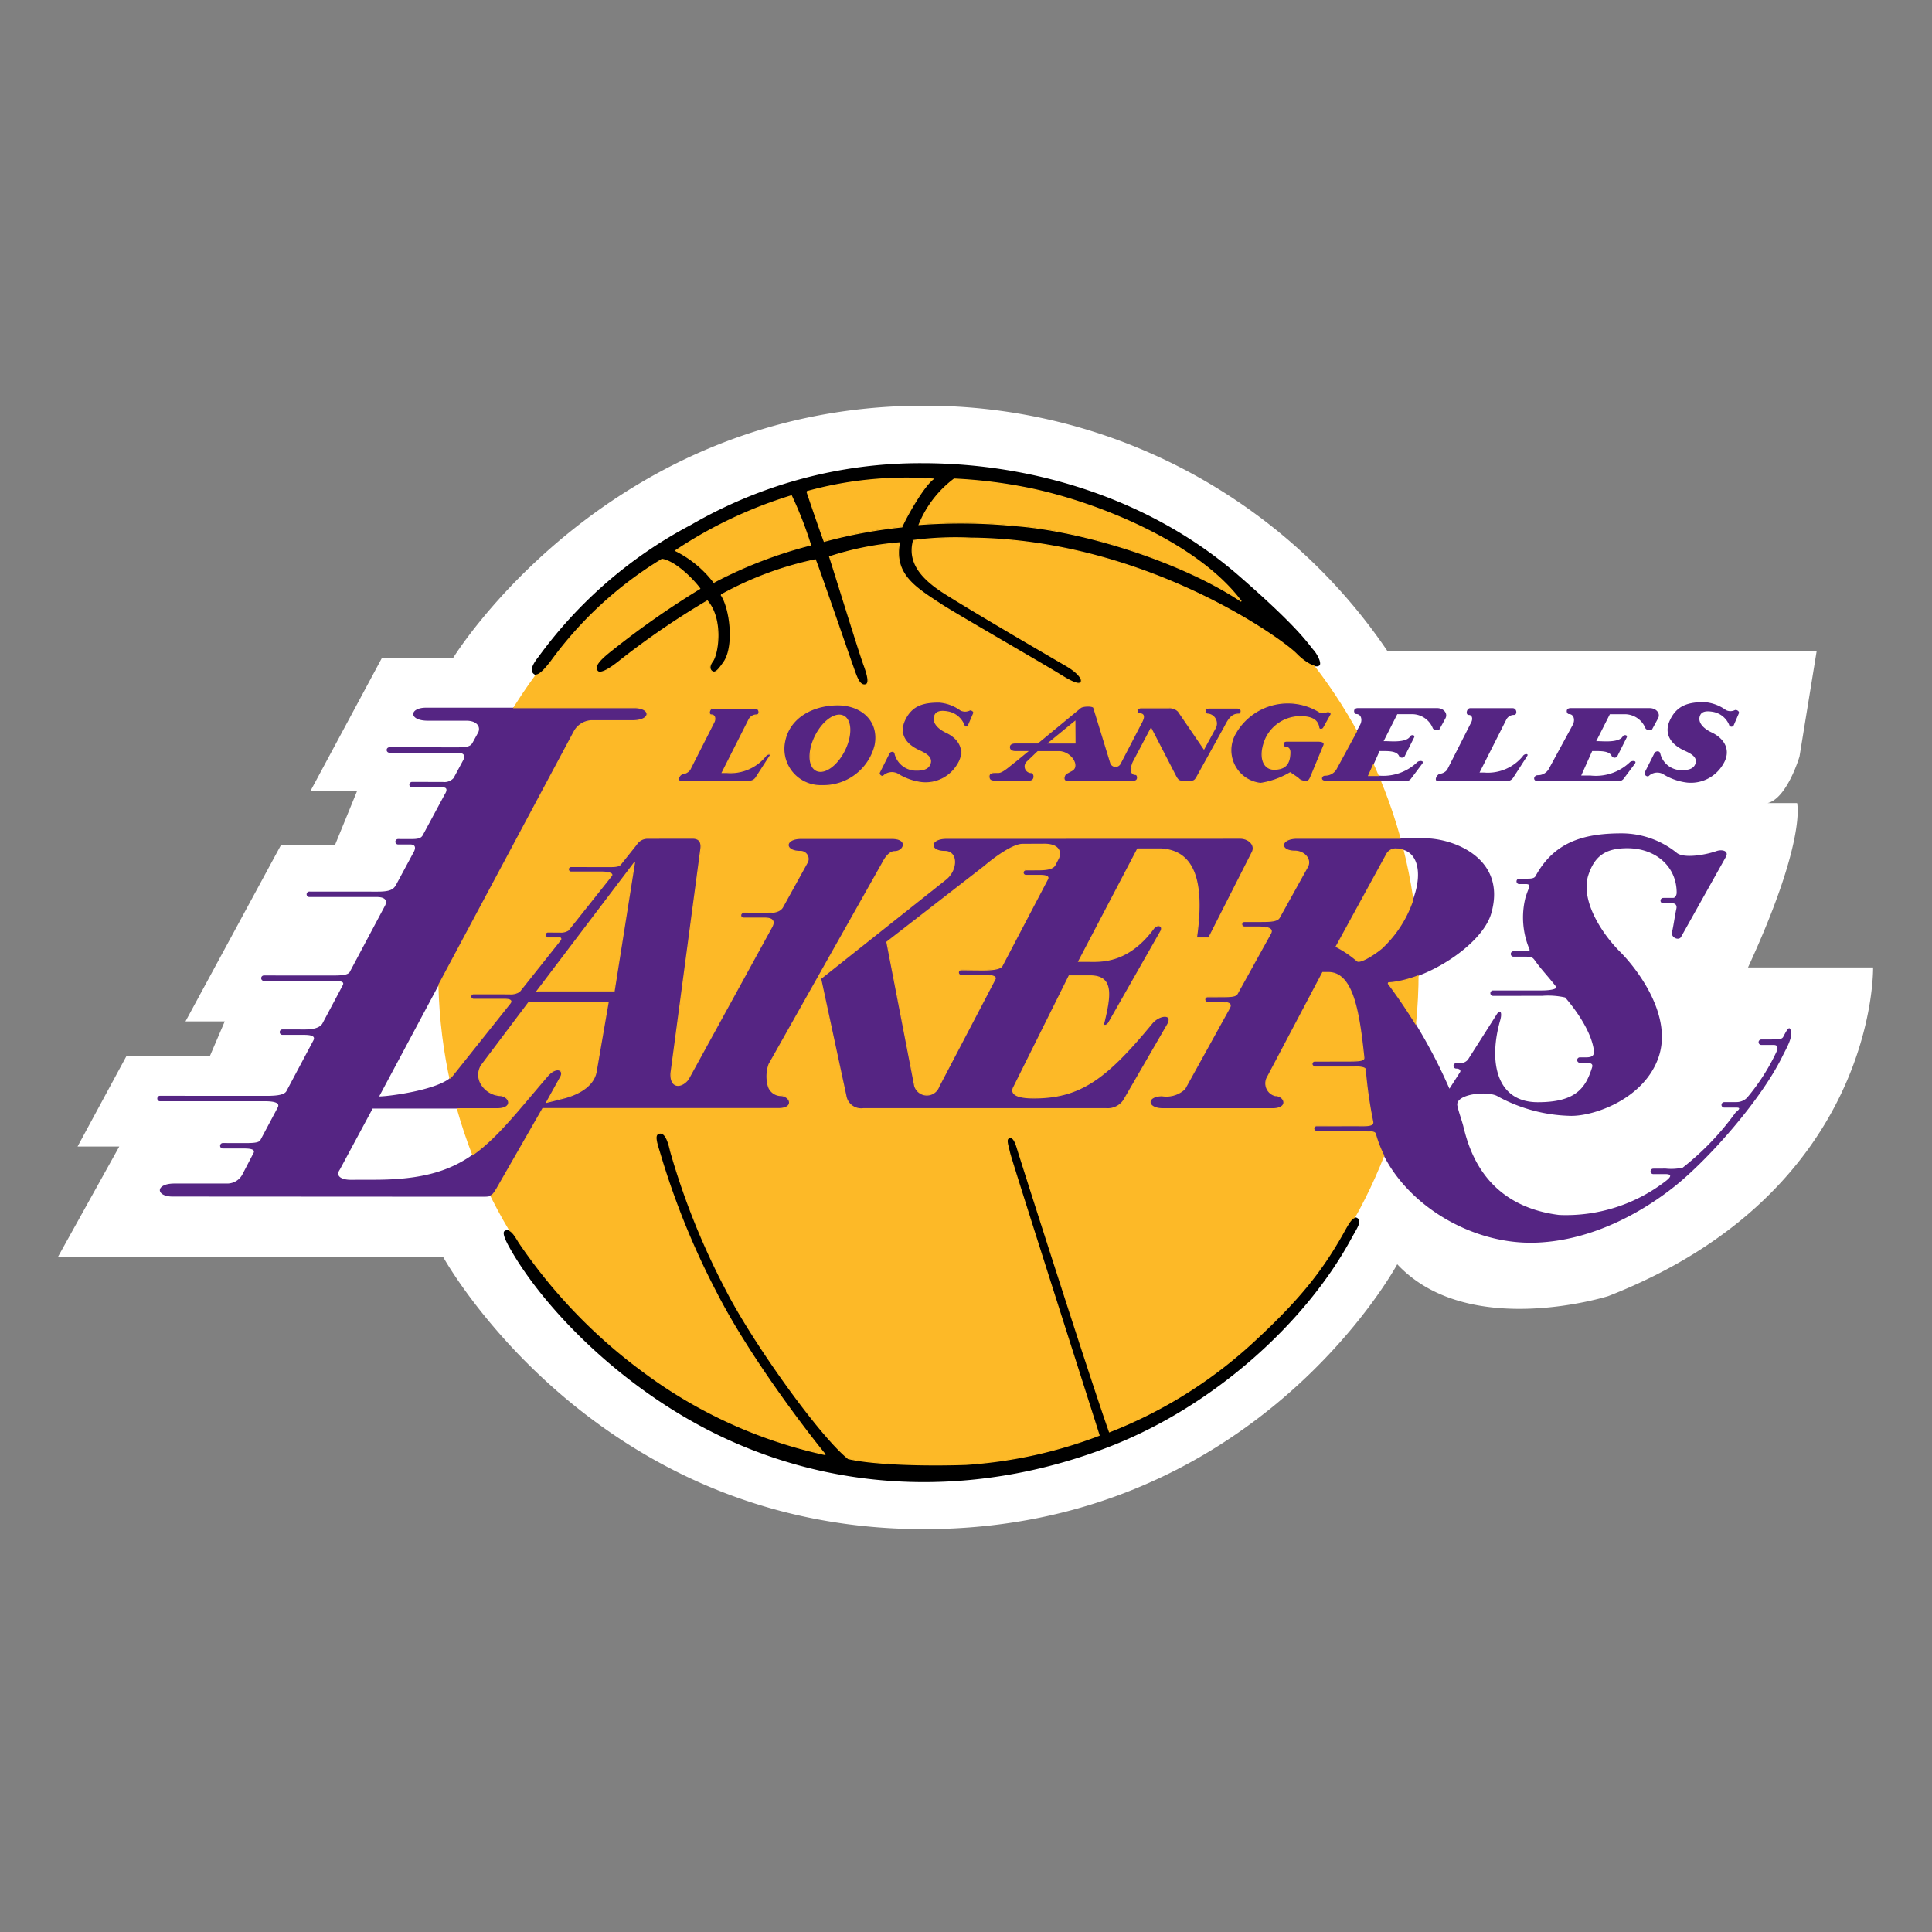 <svg xmlns="http://www.w3.org/2000/svg" xmlns:xlink="http://www.w3.org/1999/xlink" width="200" height="200" viewBox="0 0 200 200"><rect x="0" y="0" width="200" height="200" fill="#808080" stroke="none"/><defs><style>.a,.f,.g{fill:none;}.b{fill:#fff;}.c{fill:#fdb927;}.d{fill:#552583;}.e{clip-path:url(#a);}.f{stroke:#fdb927;stroke-width:0.103px;}.g{mix-blend-mode:multiply;isolation:isolate;}</style><clipPath id="a"><path class="a" d="M438.806,1358.645c0,28.449,22.719,51.51,50.74,51.51s50.745-23.061,50.745-51.51-22.721-51.511-50.745-51.511-50.74,23.063-50.74,51.511"/></clipPath></defs><g transform="translate(-393.438 -1257.975)"><path class="b" d="M440.317,1326.129s16-26.154,48.752-26.154a57.791,57.791,0,0,1,47.993,25.392H581.5l-1.777,10.919s-1.27,4.317-3.3,4.824h3.049s1.013,3.809-5.079,17.013h12.947s.509,23.106-27.421,34.027c0,0-14.474,4.568-21.838-3.3,0,0-14.728,27.422-49.007,27.422s-49.767-28.185-49.767-28.185H399.437l6.348-11.426h-4.317l5.079-9.4h8.633l1.524-3.555h-4.063l9.9-18.282h5.586l2.285-5.587h-4.824l7.364-13.711Z"/><path class="c" d="M489.548,1410.156c28.023,0,50.743-23.063,50.743-51.511s-22.72-51.51-50.743-51.51-50.742,23.062-50.742,51.51,22.719,51.511,50.742,51.511"/><path class="d" d="M512.678,1363.919c-4.74,5.748-7.426,7.716-12.241,7.716-1.639,0-2.494-.367-2.036-1.162l5.713-11.482h2.177c2.433,0,2.1,2.047,1.435,4.821-.12.386.177.411.465.072l5.43-9.54c.266-.6-.419-.724-.757-.264-2.719,3.692-5.58,3.418-6.788,3.418H505.1l6.1-11.641h2.461c3.1.194,4.539,2.823,3.644,9.162h1.286l4.485-8.84c.361-.746-.4-1.427-1.249-1.427l-30.431.01c-1.759,0-1.837,1.35-.151,1.35,1.37,0,1.3,1.965.069,2.913l-12.917,10.257,2.606,12.108a1.6,1.6,0,0,0,1.791,1.353h25.163a2.005,2.005,0,0,0,1.8-.857l4.558-7.871c.625-1.131-.833-1.06-1.629-.1m-17.532-5.531-2.212-.019a.282.282,0,0,0,0,.565l2.246-.023c.757,0,1.456.1,1.263.433l-5.818,11.11a1.313,1.313,0,0,1-2.5-.071l-2.881-14.887,10.132-7.861c1.007-.866,2.942-2.275,3.935-2.258l2.207-.01c1.344-.012,1.823.619,1.507,1.43l-.39.752c-.252.423-1.049.471-1.724.471l-1.274.007a.281.281,0,1,0,0,.563l1.257,0c.541,0,1.226.012.974.42l-4.7,8.962c-.217.35-1.192.414-2.025.414"/><path class="d" d="M474.257,1371.388a1.386,1.386,0,0,1-1.273-.94,3.735,3.735,0,0,1,.066-2.306l11.74-20.82c.191-.384.666-1.19,1.251-1.189,1.033,0,1.484-1.362-.274-1.362h-9.4c-1.755,0-1.775,1.338-.09,1.338a.789.789,0,0,1,.766,1.082l-2.6,4.71c-.325.517-1.045.557-1.8.557l-2.241-.007a.282.282,0,0,0,0,.564h2.221c.6,0,1.082.183.733.88l-8.664,15.786c-.626.868-1.869,1.06-1.8-.6l3.081-23.121c.121-.722-.07-1.211-.84-1.211l-4.647.005a1.365,1.365,0,0,0-1.162.63l-1.666,2.09c-.216.216-.684.215-1.2.215l-3.9-.005a.281.281,0,0,0,0,.563h3.184c.566,0,1.227.133.987.4l-4.469,5.622a1.383,1.383,0,0,1-.835.2l-1.263-.007a.282.282,0,0,0,0,.565l1.054,0c.325,0,.328.161.2.306l-4.2,5.28a1.625,1.625,0,0,1-1.049.247l-3.707-.005a.281.281,0,0,0,0,.562l3.182,0c.483,0,.858.088.6.414l-5.972,7.492c-1.121,1.428-6.528,2.154-7.581,2.154l20.2-37.8a2.156,2.156,0,0,1,1.721-1.095h4.288c2.023,0,1.963-1.348.2-1.348H437.539c-1.758,0-1.829,1.348.194,1.348h3.992c1.131,0,1.5.684,1.2,1.242l-.571,1.041c-.192.336-.458.474-1.554.474l-7.054-.006a.281.281,0,1,0,0,.562l7.036,0c.385,0,.957.1.6.786l-.987,1.836a1.272,1.272,0,0,1-1.1.407l-3.2-.005a.282.282,0,1,0,0,.564h3.184c.458,0,.467.3.2.721l-2.271,4.222c-.194.361-.563.41-1.285.41l-1.274-.006a.281.281,0,1,0,0,.563h1.257c.481,0,.607.269.391.726l-1.866,3.467c-.276.494-.675.691-1.916.691l-7.054-.006a.282.282,0,0,0,0,.564H432.5c.8.013,1.088.364.775.932l-3.641,6.845c-.216.3-.811.346-1.822.346l-7.055-.005a.281.281,0,1,0,0,.563H427.8c.843,0,1.359.036,1.105.48l-2.1,3.948c-.386.6-1.467.6-1.89.6l-2.239-.006a.282.282,0,0,0,0,.564h2.221c.782,0,1.2.136.992.557l-2.8,5.268c-.253.471-1.351.49-2.192.49l-10.91-.006a.283.283,0,0,0,0,.565h10.889c.723,0,1.637.089,1.3.667l-1.789,3.365c-.169.277-.78.3-1.66.3l-2.237-.006a.283.283,0,0,0,0,.565h2.22c.543,0,1.2.06.972.471l-1.119,2.15a1.77,1.77,0,0,1-1.587,1.006H411.5c-2.022,0-1.952,1.348-.193,1.348l32.139.018c.939,0,.97-.126,1.413-.816l4.766-8.312,24.362,0c1.757,0,1.308-1.325.273-1.36m-19.1-2.478c-.242,1.373-1.619,2.28-3.353,2.738l-1.79.448,1.468-2.647c.387-.723-.46-1.148-1.384-.071-6.224,7.243-8.206,10.713-17.8,10.738l-2.579.006c-.779,0-1.636-.306-1.107-1.053l3.4-6.323,12.893,0c1.758,0,1.306-1.325.274-1.361a2.465,2.465,0,0,1-1.958-1.249,1.857,1.857,0,0,1,.037-1.857l4.935-6.56h8.208Zm1.855-8.3H449l10.129-13.356Z"/><path class="d" d="M578.839,1364.747c-.132-.658-.374-.258-.806.572-.134.252-.555.258-.976.258l-1.289.005a.281.281,0,0,0,0,.563h1.268c.481,0,.489.32.262.8a21.574,21.574,0,0,1-3.01,4.672,1.55,1.55,0,0,1-1.066.446l-1.294.005a.281.281,0,1,0,0,.563H573.2c.637,0-.007.393-.116.538a28.325,28.325,0,0,1-5.448,5.678,5.509,5.509,0,0,1-1.777.1l-1.276.007a.281.281,0,0,0,0,.562l1.26,0c.959,0,.24.552.093.674a16.894,16.894,0,0,1-11.1,3.557c-7.751-.97-9.348-6.852-9.921-9.2-.119-.492-.489-1.5-.612-2.12-.241-1.231,3.256-1.582,4.221-.934a16.46,16.46,0,0,0,7.565,1.995c2.483.008,7.568-1.8,9.041-6.064,1.505-4.366-2.277-9.212-3.951-10.885-2.136-2.134-4.149-5.531-3.3-8.023.638-1.879,1.71-2.732,4.006-2.732,2.963,0,5.121,1.9,5.121,4.609,0,.24-.151.529-.345.529l-1.046.005a.281.281,0,0,0,0,.563h.985c.277,0,.452.21.377.548-.192.905-.256,1.541-.454,2.449-.112.526.657.889.923.505l4.658-8.317c.338-.625-.411-.794-.965-.6-1.275.444-3.347.749-4.082.222a9.114,9.114,0,0,0-5.764-2.054c-4.138,0-7.038,1.02-8.9,4.43-.146.265-.552.26-.9.26l-.8,0a.283.283,0,0,0,0,.565l.677-.006c.289,0,.485.081.339.418-.128.305-.243.629-.35.966a8.468,8.468,0,0,0,.418,5.39c.049.119-.106.178-.394.177l-1.269.005a.282.282,0,0,0,0,.564h1.269c.575,0,.71.059.947.395.655.921,1.328,1.6,2.166,2.674.265.335-.865.431-1.467.425H548a.281.281,0,1,0,0,.563l5.085-.006a7.986,7.986,0,0,1,2.376.169c1.23,1.418,2.717,3.6,2.969,5.446.07.529-.13.752-.781.752h-.679a.282.282,0,0,0,0,.563h.6c.517,0,.8.083.683.47-.662,2.106-1.651,3.632-5.673,3.611-4.221-.024-5.077-4.159-3.844-8.472.247-.861-.01-1.229-.4-.554l-2.935,4.614a1.018,1.018,0,0,1-.8.369h-.417a.282.282,0,0,0-.282.283.285.285,0,0,0,.286.28c.374,0,.517.2.374.4l-1.079,1.682a54.121,54.121,0,0,0-6.331-10.877l.028-.088c3.913-.236,9.684-3.9,10.629-7.176,1.64-5.684-3.881-7.781-6.889-7.781H527.7c-1.756,0-1.883,1.332-.2,1.332.91,0,1.707.8,1.306,1.6l-2.932,5.279c-.241.433-1.149.407-2.329.407h-1.283a.281.281,0,1,0,0,.563h1.262c.843,0,1.77.051,1.459.653l-3.464,6.254c-.169.288-.617.315-1.8.315l-1.277.005a.282.282,0,0,0,0,.564H519.7c.928,0,1.274.124,1.01.606l-4.626,8.365a2.793,2.793,0,0,1-2.342.714c-1.685,0-1.667,1.337.091,1.337h11.326c1.757,0,1.309-1.36.273-1.36a1.312,1.312,0,0,1-.85-1.792l5.781-10.951h.588c2.571,0,3.191,4.219,3.678,8.825.035.329-.6.347-1.874.347l-3.216.005a.281.281,0,1,0,0,.562h3.182c.844,0,2.021.007,2.051.281a46.011,46.011,0,0,0,.773,5.419c.123.506-.78.427-1.743.427l-4.093.005a.283.283,0,0,0,0,.565l4.089.005c1.285,0,1.949,0,2.022.262,1.762,6.459,9.315,11.546,16.66,11.264,6.3-.24,11.627-3.669,14.353-5.853,3.625-2.91,8.954-9,11.121-13.434.4-.814,1.035-1.856.89-2.578m-42.373-8.6c-.881.726-2.274,1.56-2.542,1.294a11.02,11.02,0,0,0-2.174-1.468l5.248-9.593a1.05,1.05,0,0,1,1.04-.521c2.046,0,2.715,2.216,1.755,4.976a12.094,12.094,0,0,1-3.327,5.312"/><path class="d" d="M472.7,1336.224a4.678,4.678,0,0,1-4.051,1.724H468.2l2.787-5.515a.884.884,0,0,1,.788-.45c.35,0,.308-.7-.15-.7h-4.392c-.373,0-.505.7-.155.7.374,0,.443.414.262.763l-2.495,4.916a1.112,1.112,0,0,1-.75.417c-.37.095-.626.759-.2.759h7.01a.816.816,0,0,0,.813-.4l1.408-2.182c.2-.265-.222-.3-.426-.037"/><path class="d" d="M493.813,1331.481a1.034,1.034,0,0,1-.932,0,4.342,4.342,0,0,0-2.234-.824c-1.654,0-2.85.328-3.57,1.888-.613,1.329.015,2.441,1.475,3.117.63.293,1.468.673,1.147,1.434-.234.556-.883.613-1.464.606a2.246,2.246,0,0,1-2.142-1.7c-.062-.363-.482-.279-.6-.086l-1,1.988c-.157.265.255.558.416.385a1.275,1.275,0,0,1,1.433-.2,6.051,6.051,0,0,0,2.536.9,3.855,3.855,0,0,0,3.7-1.879c.839-1.311.324-2.612-1.2-3.331-.807-.38-1.5-1.052-1.138-1.794.233-.484.955-.379,1.313-.319a2.225,2.225,0,0,1,1.657,1.324.259.259,0,0,0,.484.072l.527-1.225c.119-.242-.268-.427-.4-.354"/><path class="d" d="M542.461,1333.455l.611-1.125c.263-.494-.172-1.054-.872-1.054h-8.186c-.59,0-.416.616-.175.616.527,0,.681.639.362,1.18l-2.46,4.529a1.3,1.3,0,0,1-1.129.62c-.421,0-.571.615.018.615h8.3a.648.648,0,0,0,.6-.288l1.128-1.5c.275-.36-.32-.36-.5-.18a5.088,5.088,0,0,1-4.077,1.39h-.965l1.135-2.535h.241c.729,0,1.572-.008,1.791.545a.353.353,0,0,0,.565,0l.97-1.936c.156-.288-.282-.34-.4-.132-.385.683-2.066.5-2.506.5h-.242l1.414-2.794h1.577a2.31,2.31,0,0,1,2.1,1.451c.066.182.59.325.7.1"/><path class="d" d="M521.517,1331.275H518.6c-.592,0-.416.617-.176.617a.981.981,0,0,1,.846,1.4l-1.2,2.207-2.659-3.893a1.265,1.265,0,0,0-.96-.357h-2.867c-.589,0-.454.609-.212.609.61,0,.451.456.3.782l-2.283,4.4a.536.536,0,0,1-.959-.045l-1.77-5.76c-.072-.227-1.105-.215-1.369,0l-4.43,3.653-2.294,0c-.455,0-.635.189-.635.429s.173.461.655.461h1.2l-1.2.986c-.67.5-1.353,1.181-1.807,1.181h-.28c-.433,0-.677.07-.677.419s.184.47.6.47h3.57c.676,0,.544-.878.207-.878a.64.64,0,0,1-.412-1.132l1.09-1.045h2.149c1.275,0,2.165,1.478,1.407,1.937l-.591.325c-.276.145-.4.793,0,.793h6.982c.517,0,.412-.685.171-.685-.715,0-.378-1.028-.239-1.3l1.835-3.474,2.577,4.993c.169.313.319.469.62.469h.986c.313,0,.42-.18.563-.421l2.936-5.3c.471-.948.834-1.22,1.427-1.22.241,0,.41-.621-.18-.621m-19.531,3.617,2.729-2.231.013,2.231Z"/><path class="d" d="M480.16,1330.944c-2.456,0-4.987,1.209-5.492,3.785a3.8,3.8,0,0,0,3.855,4.571,5.507,5.507,0,0,0,5.505-4.183c.485-2.487-1.366-4.173-3.868-4.173m.694,4.725c-.779,1.553-2.083,2.475-2.913,2.059s-.872-2.013-.093-3.567,2.082-2.476,2.912-2.059.873,2.012.094,3.567"/><path class="d" d="M529.818,1334.7h-3.154c-.592,0-.418.616-.175.616s.481.132.481.529c0,1.275-.546,1.766-1.64,1.766-1.2,0-1.633-1.457-.824-3.245a3.959,3.959,0,0,1,3.505-2.208c.992,0,1.826.214,1.954,1.144.031.232.372.231.494.014l.747-1.34c.084-.146-.046-.316-.274-.329-.192-.014-.623.236-.908.024a6.239,6.239,0,0,0-8.7,2.233,3.451,3.451,0,0,0,2.61,5.163,8.61,8.61,0,0,0,3.061-1.1l.806.546a.916.916,0,0,0,.613.325h.3c.274,0,.382-.379.491-.62l1.239-2.995c.155-.3.067-.519-.631-.519"/><path class="d" d="M573.036,1331.481a1.032,1.032,0,0,1-.931,0,4.349,4.349,0,0,0-2.235-.824c-1.651,0-2.85.328-3.57,1.888-.614,1.329.015,2.441,1.475,3.117.632.293,1.47.673,1.149,1.434-.235.556-.884.613-1.466.606a2.248,2.248,0,0,1-2.143-1.7c-.06-.363-.48-.279-.6-.086l-1,1.988c-.157.265.256.558.418.385a1.273,1.273,0,0,1,1.431-.2,6.07,6.07,0,0,0,2.537.9,3.861,3.861,0,0,0,3.7-1.879c.836-1.311.321-2.612-1.207-3.331-.806-.38-1.5-1.052-1.139-1.794.237-.484.957-.379,1.315-.319a2.232,2.232,0,0,1,1.657,1.324.258.258,0,0,0,.483.072l.526-1.225c.12-.242-.266-.427-.4-.354"/><path class="d" d="M551.1,1336.224a4.676,4.676,0,0,1-4.049,1.724H546.6l2.787-5.515a.882.882,0,0,1,.788-.45c.35,0,.308-.7-.149-.7h-4.393c-.374,0-.506.7-.155.7.374,0,.442.414.262.763l-2.495,4.916a1.112,1.112,0,0,1-.752.417c-.368.095-.623.759-.2.759H549.3a.816.816,0,0,0,.812-.4l1.407-2.182c.207-.265-.22-.3-.424-.037"/><path class="d" d="M561.672,1331.909a2.314,2.314,0,0,1,2.1,1.45c.065.181.587.325.7.1l.611-1.126c.264-.493-.172-1.055-.87-1.055h-8.189c-.588,0-.415.617-.175.617.526,0,.684.639.365,1.18l-2.462,4.53a1.294,1.294,0,0,1-1.129.618c-.422,0-.57.616.021.616h8.294a.656.656,0,0,0,.607-.289l1.125-1.5c.277-.36-.317-.36-.5-.181a5.093,5.093,0,0,1-4.078,1.39h-.968l1.136-2.535h.24c.731,0,1.57-.008,1.793.545a.352.352,0,0,0,.565,0l.968-1.936c.157-.287-.281-.338-.4-.131-.384.682-2.066.5-2.505.5h-.243l1.413-2.793h1.577Z"/><g class="e"><path class="d" d="M512.678,1363.919c-4.74,5.748-7.426,7.716-12.241,7.716-1.639,0-2.494-.367-2.036-1.162l5.713-11.482h2.177c2.433,0,2.1,2.047,1.435,4.821-.12.386.177.411.465.072l5.43-9.54c.266-.6-.419-.724-.757-.264-2.719,3.692-5.58,3.418-6.788,3.418H505.1l6.1-11.641h2.461c3.1.194,4.539,2.823,3.644,9.162h1.286l4.485-8.84c.361-.746-.4-1.427-1.249-1.427l-30.431.01c-1.759,0-1.837,1.35-.151,1.35,1.37,0,1.3,1.965.069,2.913l-12.917,10.257,2.606,12.108a1.6,1.6,0,0,0,1.791,1.353h25.163a2.005,2.005,0,0,0,1.8-.857l4.558-7.871c.625-1.131-.833-1.06-1.629-.1m-17.532-5.531-2.212-.019a.282.282,0,0,0,0,.565l2.246-.023c.757,0,1.456.1,1.263.433l-5.818,11.11a1.313,1.313,0,0,1-2.5-.071l-2.881-14.887,10.132-7.861c1.007-.866,2.942-2.275,3.935-2.258l2.207-.01c1.344-.012,1.823.619,1.507,1.43l-.39.752c-.252.423-1.049.471-1.724.471l-1.274.007a.281.281,0,1,0,0,.563l1.257,0c.541,0,1.226.012.974.42l-4.7,8.962c-.217.35-1.192.414-2.025.414"/></g><g class="e"><path class="f" d="M512.678,1363.919c-4.74,5.748-7.426,7.716-12.241,7.716-1.639,0-2.494-.367-2.036-1.162l5.713-11.482h2.177c2.433,0,2.1,2.047,1.435,4.821-.12.386.177.411.465.072l5.43-9.54c.266-.6-.419-.724-.757-.264-2.719,3.692-5.58,3.418-6.788,3.418H505.1l6.1-11.641h2.461c3.1.194,4.539,2.823,3.644,9.162h1.286l4.485-8.84c.361-.746-.4-1.427-1.249-1.427l-30.431.01c-1.759,0-1.837,1.35-.151,1.35,1.37,0,1.3,1.965.069,2.913l-12.917,10.257,2.606,12.108a1.6,1.6,0,0,0,1.791,1.353h25.163a2.005,2.005,0,0,0,1.8-.857l4.558-7.871C514.932,1362.884,513.474,1362.955,512.678,1363.919Zm-17.532-5.531-2.212-.019a.282.282,0,0,0,0,.565l2.246-.023c.757,0,1.456.1,1.263.433l-5.818,11.11a1.313,1.313,0,0,1-2.5-.071l-2.881-14.887,10.132-7.861c1.007-.866,2.942-2.275,3.935-2.258l2.207-.01c1.344-.012,1.823.619,1.507,1.43l-.39.752c-.252.423-1.049.471-1.724.471l-1.274.007a.281.281,0,1,0,0,.563l1.257,0c.541,0,1.226.012.974.42l-4.7,8.962C496.954,1358.324,495.979,1358.388,495.146,1358.388Z"/></g><g class="e"><path class="d" d="M474.257,1371.388a1.386,1.386,0,0,1-1.273-.94,3.735,3.735,0,0,1,.066-2.306l11.74-20.82c.191-.384.666-1.19,1.251-1.189,1.033,0,1.484-1.362-.274-1.362h-9.4c-1.755,0-1.775,1.338-.09,1.338a.789.789,0,0,1,.766,1.082l-2.6,4.71c-.325.517-1.045.557-1.8.557l-2.241-.007a.282.282,0,0,0,0,.564h2.221c.6,0,1.082.183.733.88l-8.664,15.786c-.626.868-1.869,1.06-1.8-.6l3.081-23.121c.121-.722-.07-1.211-.84-1.211l-4.647.005a1.365,1.365,0,0,0-1.162.63l-1.666,2.09c-.216.216-.684.215-1.2.215l-3.9-.005a.281.281,0,0,0,0,.563h3.184c.566,0,1.227.133.987.4l-4.469,5.622a1.383,1.383,0,0,1-.835.2l-1.263-.007a.282.282,0,0,0,0,.565l1.054,0c.325,0,.328.161.2.306l-4.2,5.28a1.625,1.625,0,0,1-1.049.247l-3.707-.005a.281.281,0,0,0,0,.562l3.182,0c.483,0,.858.088.6.414l-5.972,7.492c-1.121,1.428-6.528,2.154-7.581,2.154l20.2-37.8a2.156,2.156,0,0,1,1.721-1.095h4.288c2.023,0,1.963-1.348.2-1.348H437.539c-1.758,0-1.829,1.348.194,1.348h3.992c1.131,0,1.5.684,1.2,1.242l-.571,1.041c-.192.336-.458.474-1.554.474l-7.054-.006a.281.281,0,1,0,0,.562l7.036,0c.385,0,.957.1.6.786l-.987,1.836a1.272,1.272,0,0,1-1.1.407l-3.2-.005a.282.282,0,1,0,0,.564h3.184c.458,0,.467.3.2.721l-2.271,4.222c-.194.361-.563.41-1.285.41l-1.274-.006a.281.281,0,1,0,0,.563h1.257c.481,0,.607.269.391.726l-1.866,3.467c-.276.494-.675.691-1.916.691l-7.054-.006a.282.282,0,0,0,0,.564H432.5c.8.013,1.088.364.775.932l-3.641,6.845c-.216.3-.811.346-1.822.346l-7.055-.005a.281.281,0,1,0,0,.563H427.8c.843,0,1.359.036,1.105.48l-2.1,3.948c-.386.6-1.467.6-1.89.6l-2.239-.006a.282.282,0,0,0,0,.564h2.221c.782,0,1.2.136.992.557l-2.8,5.268c-.253.471-1.351.49-2.192.49l-10.91-.006a.283.283,0,0,0,0,.565h10.889c.723,0,1.637.089,1.3.667l-1.789,3.365c-.169.277-.78.3-1.66.3l-2.237-.006a.283.283,0,0,0,0,.565h2.22c.543,0,1.2.06.972.471l-1.119,2.15a1.77,1.77,0,0,1-1.587,1.006H411.5c-2.022,0-1.952,1.348-.193,1.348l32.139.018c.939,0,.97-.126,1.413-.816l4.766-8.312,24.362,0c1.757,0,1.308-1.325.273-1.36m-19.1-2.478c-.242,1.373-1.619,2.28-3.353,2.738l-1.79.448,1.468-2.647c.387-.723-.46-1.148-1.384-.071-6.224,7.243-8.206,10.713-17.8,10.738l-2.579.006c-.779,0-1.636-.306-1.107-1.053l3.4-6.323,12.893,0c1.758,0,1.306-1.325.274-1.361a2.465,2.465,0,0,1-1.958-1.249,1.857,1.857,0,0,1,.037-1.857l4.935-6.56h8.208Zm1.855-8.3H449l10.129-13.356Z"/></g><g class="e"><path class="f" d="M474.257,1371.388a1.386,1.386,0,0,1-1.273-.94,3.735,3.735,0,0,1,.066-2.306l11.74-20.82c.191-.384.666-1.19,1.251-1.189,1.033,0,1.484-1.362-.274-1.362h-9.4c-1.755,0-1.775,1.338-.09,1.338a.789.789,0,0,1,.766,1.082l-2.6,4.71c-.325.517-1.045.557-1.8.557l-2.241-.007a.282.282,0,0,0,0,.564h2.221c.6,0,1.082.183.733.88l-8.664,15.786c-.626.868-1.869,1.06-1.8-.6l3.081-23.121c.121-.722-.07-1.211-.84-1.211l-4.647.005a1.365,1.365,0,0,0-1.162.63l-1.666,2.09c-.216.216-.684.215-1.2.215l-3.9-.005a.281.281,0,0,0,0,.563h3.184c.566,0,1.227.133.987.4l-4.469,5.622a1.383,1.383,0,0,1-.835.2l-1.263-.007a.282.282,0,0,0,0,.565l1.054,0c.325,0,.328.161.2.306l-4.2,5.28a1.625,1.625,0,0,1-1.049.247l-3.707-.005a.281.281,0,0,0,0,.562l3.182,0c.483,0,.858.088.6.414l-5.972,7.492c-1.121,1.428-6.528,2.154-7.581,2.154l20.2-37.8a2.156,2.156,0,0,1,1.721-1.095h4.288c2.023,0,1.963-1.348.2-1.348H437.539c-1.758,0-1.829,1.348.194,1.348h3.992c1.131,0,1.5.684,1.2,1.242l-.571,1.041c-.192.336-.458.474-1.554.474l-7.054-.006a.281.281,0,1,0,0,.562l7.036,0c.385,0,.957.1.6.786l-.987,1.836a1.272,1.272,0,0,1-1.1.407l-3.2-.005a.282.282,0,1,0,0,.564h3.184c.458,0,.467.3.2.721l-2.271,4.222c-.194.361-.563.41-1.285.41l-1.274-.006a.281.281,0,1,0,0,.563h1.257c.481,0,.607.269.391.726l-1.866,3.467c-.276.494-.675.691-1.916.691l-7.054-.006a.282.282,0,0,0,0,.564H432.5c.8.013,1.088.364.775.932l-3.641,6.845c-.216.3-.811.346-1.822.346l-7.055-.005a.281.281,0,1,0,0,.563H427.8c.843,0,1.359.036,1.105.48l-2.1,3.948c-.386.6-1.467.6-1.89.6l-2.239-.006a.282.282,0,0,0,0,.564h2.221c.782,0,1.2.136.992.557l-2.8,5.268c-.253.471-1.351.49-2.192.49l-10.91-.006a.283.283,0,0,0,0,.565h10.889c.723,0,1.637.089,1.3.667l-1.789,3.365c-.169.277-.78.3-1.66.3l-2.237-.006a.283.283,0,0,0,0,.565h2.22c.543,0,1.2.06.972.471l-1.119,2.15a1.77,1.77,0,0,1-1.587,1.006H411.5c-2.022,0-1.952,1.348-.193,1.348l32.139.018c.939,0,.97-.126,1.413-.816l4.766-8.312,24.362,0C475.741,1372.748,475.292,1371.423,474.257,1371.388Zm-19.1-2.478c-.242,1.373-1.619,2.28-3.353,2.738l-1.79.448,1.468-2.647c.387-.723-.46-1.148-1.384-.071-6.224,7.243-8.206,10.713-17.8,10.738l-2.579.006c-.779,0-1.636-.306-1.107-1.053l3.4-6.323,12.893,0c1.758,0,1.306-1.325.274-1.361a2.465,2.465,0,0,1-1.958-1.249,1.857,1.857,0,0,1,.037-1.857l4.935-6.56h8.208Zm1.855-8.3H449l10.129-13.356Z"/></g><g class="e"><path class="d" d="M578.839,1364.747c-.132-.658-.374-.258-.806.572-.134.252-.555.258-.976.258l-1.289.005a.281.281,0,0,0,0,.563h1.268c.481,0,.489.32.262.8a21.574,21.574,0,0,1-3.01,4.672,1.55,1.55,0,0,1-1.066.446l-1.294.005a.281.281,0,1,0,0,.563H573.2c.637,0-.007.393-.116.538a28.325,28.325,0,0,1-5.448,5.678,5.509,5.509,0,0,1-1.777.1l-1.276.007a.281.281,0,0,0,0,.562l1.26,0c.959,0,.24.552.093.674a16.894,16.894,0,0,1-11.1,3.557c-7.751-.97-9.348-6.852-9.921-9.2-.119-.492-.489-1.5-.612-2.12-.241-1.231,3.256-1.582,4.221-.934a16.46,16.46,0,0,0,7.565,1.995c2.483.008,7.568-1.8,9.041-6.064,1.505-4.366-2.277-9.212-3.951-10.885-2.136-2.134-4.149-5.531-3.3-8.023.638-1.879,1.71-2.732,4.006-2.732,2.963,0,5.121,1.9,5.121,4.609,0,.24-.151.529-.345.529l-1.046.005a.281.281,0,0,0,0,.563h.985c.277,0,.452.21.377.548-.192.905-.256,1.541-.454,2.449-.112.526.657.889.923.505l4.658-8.317c.338-.625-.411-.794-.965-.6-1.275.444-3.347.749-4.082.222a9.114,9.114,0,0,0-5.764-2.054c-4.138,0-7.038,1.02-8.9,4.43-.146.265-.552.26-.9.26l-.8,0a.283.283,0,0,0,0,.565l.677-.006c.289,0,.485.081.339.418-.128.305-.243.629-.35.966a8.468,8.468,0,0,0,.418,5.39c.049.119-.106.178-.394.177l-1.269.005a.282.282,0,0,0,0,.564h1.269c.575,0,.71.059.947.395.655.921,1.328,1.6,2.166,2.674.265.335-.865.431-1.467.425H548a.281.281,0,1,0,0,.563l5.085-.006a7.986,7.986,0,0,1,2.376.169c1.23,1.418,2.717,3.6,2.969,5.446.07.529-.13.752-.781.752h-.679a.282.282,0,0,0,0,.563h.6c.517,0,.8.083.683.47-.662,2.106-1.651,3.632-5.673,3.611-4.221-.024-5.077-4.159-3.844-8.472.247-.861-.01-1.229-.4-.554l-2.935,4.614a1.018,1.018,0,0,1-.8.369h-.417a.282.282,0,0,0-.282.283.285.285,0,0,0,.286.28c.374,0,.517.2.374.4l-1.079,1.682a54.121,54.121,0,0,0-6.331-10.877l.028-.088c3.913-.236,9.684-3.9,10.629-7.176,1.64-5.684-3.881-7.781-6.889-7.781H527.7c-1.756,0-1.883,1.332-.2,1.332.91,0,1.707.8,1.306,1.6l-2.932,5.279c-.241.433-1.149.407-2.329.407h-1.283a.281.281,0,1,0,0,.563h1.262c.843,0,1.77.051,1.459.653l-3.464,6.254c-.169.288-.617.315-1.8.315l-1.277.005a.282.282,0,0,0,0,.564H519.7c.928,0,1.274.124,1.01.606l-4.626,8.365a2.793,2.793,0,0,1-2.342.714c-1.685,0-1.667,1.337.091,1.337h11.326c1.757,0,1.309-1.36.273-1.36a1.312,1.312,0,0,1-.85-1.792l5.781-10.951h.588c2.571,0,3.191,4.219,3.678,8.825.035.329-.6.347-1.874.347l-3.216.005a.281.281,0,1,0,0,.562h3.182c.844,0,2.021.007,2.051.281a46.011,46.011,0,0,0,.773,5.419c.123.506-.78.427-1.743.427l-4.093.005a.283.283,0,0,0,0,.565l4.089.005c1.285,0,1.949,0,2.022.262,1.762,6.459,9.315,11.546,16.66,11.264,6.3-.24,11.627-3.669,14.353-5.853,3.625-2.91,8.954-9,11.121-13.434.4-.814,1.035-1.856.89-2.578m-42.373-8.6c-.881.726-2.274,1.56-2.542,1.294a11.02,11.02,0,0,0-2.174-1.468l5.248-9.593a1.05,1.05,0,0,1,1.04-.521c2.046,0,2.715,2.216,1.755,4.976a12.094,12.094,0,0,1-3.327,5.312"/></g><g class="e"><path class="f" d="M578.839,1364.747c-.132-.658-.374-.258-.806.572-.134.252-.555.258-.976.258l-1.289.005a.281.281,0,0,0,0,.563h1.268c.481,0,.489.32.262.8a21.574,21.574,0,0,1-3.01,4.672,1.55,1.55,0,0,1-1.066.446l-1.294.005a.281.281,0,1,0,0,.563H573.2c.637,0-.007.393-.116.538a28.325,28.325,0,0,1-5.448,5.678,5.509,5.509,0,0,1-1.777.1l-1.276.007a.281.281,0,0,0,0,.562l1.26,0c.959,0,.24.552.093.674a16.894,16.894,0,0,1-11.1,3.557c-7.751-.97-9.348-6.852-9.921-9.2-.119-.492-.489-1.5-.612-2.12-.241-1.231,3.256-1.582,4.221-.934a16.46,16.46,0,0,0,7.565,1.995c2.483.008,7.568-1.8,9.041-6.064,1.505-4.366-2.277-9.212-3.951-10.885-2.136-2.134-4.149-5.531-3.3-8.023.638-1.879,1.71-2.732,4.006-2.732,2.963,0,5.121,1.9,5.121,4.609,0,.24-.151.529-.345.529l-1.046.005a.281.281,0,0,0,0,.563h.985c.277,0,.452.21.377.548-.192.905-.256,1.541-.454,2.449-.112.526.657.889.923.505l4.658-8.317c.338-.625-.411-.794-.965-.6-1.275.444-3.347.749-4.082.222a9.114,9.114,0,0,0-5.764-2.054c-4.138,0-7.038,1.02-8.9,4.43-.146.265-.552.26-.9.26l-.8,0a.283.283,0,0,0,0,.565l.677-.006c.289,0,.485.081.339.418-.128.305-.243.629-.35.966a8.468,8.468,0,0,0,.418,5.39c.049.119-.106.178-.394.177l-1.269.005a.282.282,0,0,0,0,.564h1.269c.575,0,.71.059.947.395.655.921,1.328,1.6,2.166,2.674.265.335-.865.431-1.467.425H548a.281.281,0,1,0,0,.563l5.085-.006a7.986,7.986,0,0,1,2.376.169c1.23,1.418,2.717,3.6,2.969,5.446.07.529-.13.752-.781.752h-.679a.282.282,0,0,0,0,.563h.6c.517,0,.8.083.683.47-.662,2.106-1.651,3.632-5.673,3.611-4.221-.024-5.077-4.159-3.844-8.472.247-.861-.01-1.229-.4-.554l-2.935,4.614a1.018,1.018,0,0,1-.8.369h-.417a.282.282,0,0,0-.282.283.285.285,0,0,0,.286.28c.374,0,.517.2.374.4l-1.079,1.682a54.121,54.121,0,0,0-6.331-10.877l.028-.088c3.913-.236,9.684-3.9,10.629-7.176,1.64-5.684-3.881-7.781-6.889-7.781H527.7c-1.756,0-1.883,1.332-.2,1.332.91,0,1.707.8,1.306,1.6l-2.932,5.279c-.241.433-1.149.407-2.329.407h-1.283a.281.281,0,1,0,0,.563h1.262c.843,0,1.77.051,1.459.653l-3.464,6.254c-.169.288-.617.315-1.8.315l-1.277.005a.282.282,0,0,0,0,.564H519.7c.928,0,1.274.124,1.01.606l-4.626,8.365a2.793,2.793,0,0,1-2.342.714c-1.685,0-1.667,1.337.091,1.337h11.326c1.757,0,1.309-1.36.273-1.36a1.312,1.312,0,0,1-.85-1.792l5.781-10.951h.588c2.571,0,3.191,4.219,3.678,8.825.035.329-.6.347-1.874.347l-3.216.005a.281.281,0,1,0,0,.562h3.182c.844,0,2.021.007,2.051.281a46.011,46.011,0,0,0,.773,5.419c.123.506-.78.427-1.743.427l-4.093.005a.283.283,0,0,0,0,.565l4.089.005c1.285,0,1.949,0,2.022.262,1.762,6.459,9.315,11.546,16.66,11.264,6.3-.24,11.627-3.669,14.353-5.853,3.625-2.91,8.954-9,11.121-13.434C578.347,1366.511,578.984,1365.469,578.839,1364.747Zm-42.373-8.6c-.881.726-2.274,1.56-2.542,1.294a11.02,11.02,0,0,0-2.174-1.468l5.248-9.593a1.05,1.05,0,0,1,1.04-.521c2.046,0,2.715,2.216,1.755,4.976A12.094,12.094,0,0,1,536.466,1356.146Z"/></g><g class="e"><path class="d" d="M472.7,1336.224a4.678,4.678,0,0,1-4.051,1.724H468.2l2.787-5.515a.884.884,0,0,1,.788-.45c.35,0,.308-.7-.15-.7h-4.392c-.373,0-.505.7-.155.7.374,0,.443.414.262.763l-2.495,4.916a1.112,1.112,0,0,1-.75.417c-.37.095-.626.759-.2.759h7.01a.816.816,0,0,0,.813-.4l1.408-2.182c.2-.265-.222-.3-.426-.037"/></g><g class="e"><path class="f" d="M472.7,1336.224a4.678,4.678,0,0,1-4.051,1.724H468.2l2.787-5.515a.884.884,0,0,1,.788-.45c.35,0,.308-.7-.15-.7h-4.392c-.373,0-.505.7-.155.7.374,0,.443.414.262.763l-2.495,4.916a1.112,1.112,0,0,1-.75.417c-.37.095-.626.759-.2.759h7.01a.816.816,0,0,0,.813-.4l1.408-2.182C473.325,1336,472.9,1335.959,472.7,1336.224Z"/></g><g class="e"><path class="d" d="M493.813,1331.481a1.034,1.034,0,0,1-.932,0,4.342,4.342,0,0,0-2.234-.824c-1.654,0-2.85.328-3.57,1.888-.613,1.329.015,2.441,1.475,3.117.63.293,1.468.673,1.147,1.434-.234.556-.883.613-1.464.606a2.246,2.246,0,0,1-2.142-1.7c-.062-.363-.482-.279-.6-.086l-1,1.988c-.157.265.255.558.416.385a1.275,1.275,0,0,1,1.433-.2,6.051,6.051,0,0,0,2.536.9,3.855,3.855,0,0,0,3.7-1.879c.839-1.311.324-2.612-1.2-3.331-.807-.38-1.5-1.052-1.138-1.794.233-.484.955-.379,1.313-.319a2.225,2.225,0,0,1,1.657,1.324.259.259,0,0,0,.484.072l.527-1.225c.119-.242-.268-.427-.4-.354"/></g><g class="e"><path class="f" d="M493.813,1331.481a1.034,1.034,0,0,1-.932,0,4.342,4.342,0,0,0-2.234-.824c-1.654,0-2.85.328-3.57,1.888-.613,1.329.015,2.441,1.475,3.117.63.293,1.468.673,1.147,1.434-.234.556-.883.613-1.464.606a2.246,2.246,0,0,1-2.142-1.7c-.062-.363-.482-.279-.6-.086l-1,1.988c-.157.265.255.558.416.385a1.275,1.275,0,0,1,1.433-.2,6.051,6.051,0,0,0,2.536.9,3.855,3.855,0,0,0,3.7-1.879c.839-1.311.324-2.612-1.2-3.331-.807-.38-1.5-1.052-1.138-1.794.233-.484.955-.379,1.313-.319a2.225,2.225,0,0,1,1.657,1.324.259.259,0,0,0,.484.072l.527-1.225C494.332,1331.593,493.945,1331.408,493.813,1331.481Z"/></g><g class="e"><path class="d" d="M542.461,1333.455l.611-1.125c.263-.494-.172-1.054-.872-1.054h-8.186c-.59,0-.416.616-.175.616.527,0,.681.639.362,1.18l-2.46,4.529a1.3,1.3,0,0,1-1.129.62c-.421,0-.571.615.018.615h8.3a.648.648,0,0,0,.6-.288l1.128-1.5c.275-.36-.32-.36-.5-.18a5.088,5.088,0,0,1-4.077,1.39h-.965l1.135-2.535h.241c.729,0,1.572-.008,1.791.545a.353.353,0,0,0,.565,0l.97-1.936c.156-.288-.282-.34-.4-.132-.385.683-2.066.5-2.506.5h-.242l1.414-2.794h1.577a2.31,2.31,0,0,1,2.1,1.451c.066.182.59.325.7.1"/></g><g class="e"><path class="f" d="M542.461,1333.455l.611-1.125c.263-.494-.172-1.054-.872-1.054h-8.186c-.59,0-.416.616-.175.616.527,0,.681.639.362,1.18l-2.46,4.529a1.3,1.3,0,0,1-1.129.62c-.421,0-.571.615.018.615h8.3a.648.648,0,0,0,.6-.288l1.128-1.5c.275-.36-.32-.36-.5-.18a5.088,5.088,0,0,1-4.077,1.39h-.965l1.135-2.535h.241c.729,0,1.572-.008,1.791.545a.353.353,0,0,0,.565,0l.97-1.936c.156-.288-.282-.34-.4-.132-.385.683-2.066.5-2.506.5h-.242l1.414-2.794h1.577a2.31,2.31,0,0,1,2.1,1.451C541.829,1333.541,542.353,1333.684,542.461,1333.455Z"/></g><g class="e"><path class="d" d="M521.517,1331.275H518.6c-.592,0-.416.617-.176.617a.981.981,0,0,1,.846,1.4l-1.2,2.207-2.659-3.893a1.265,1.265,0,0,0-.96-.357h-2.867c-.589,0-.454.609-.212.609.61,0,.451.456.3.782l-2.283,4.4a.536.536,0,0,1-.959-.045l-1.77-5.76c-.072-.227-1.105-.215-1.369,0l-4.43,3.653-2.294,0c-.455,0-.635.189-.635.429s.173.461.655.461h1.2l-1.2.986c-.67.5-1.353,1.181-1.807,1.181h-.28c-.433,0-.677.07-.677.419s.184.47.6.47h3.57c.676,0,.544-.878.207-.878a.64.64,0,0,1-.412-1.132l1.09-1.045h2.149c1.275,0,2.165,1.478,1.407,1.937l-.591.325c-.276.145-.4.793,0,.793h6.982c.517,0,.412-.685.171-.685-.715,0-.378-1.028-.239-1.3l1.835-3.474,2.577,4.993c.169.313.319.469.62.469h.986c.313,0,.42-.18.563-.421l2.936-5.3c.471-.948.834-1.22,1.427-1.22.241,0,.41-.621-.18-.621m-19.531,3.617,2.729-2.231.013,2.231Z"/></g><g class="e"><path class="f" d="M521.517,1331.275H518.6c-.592,0-.416.617-.176.617a.981.981,0,0,1,.846,1.4l-1.2,2.207-2.659-3.893a1.265,1.265,0,0,0-.96-.357h-2.867c-.589,0-.454.609-.212.609.61,0,.451.456.3.782l-2.283,4.4a.536.536,0,0,1-.959-.045l-1.77-5.76c-.072-.227-1.105-.215-1.369,0l-4.43,3.653-2.294,0c-.455,0-.635.189-.635.429s.173.461.655.461h1.2l-1.2.986c-.67.5-1.353,1.181-1.807,1.181h-.28c-.433,0-.677.07-.677.419s.184.47.6.47h3.57c.676,0,.544-.878.207-.878a.64.64,0,0,1-.412-1.132l1.09-1.045h2.149c1.275,0,2.165,1.478,1.407,1.937l-.591.325c-.276.145-.4.793,0,.793h6.982c.517,0,.412-.685.171-.685-.715,0-.378-1.028-.239-1.3l1.835-3.474,2.577,4.993c.169.313.319.469.62.469h.986c.313,0,.42-.18.563-.421l2.936-5.3c.471-.948.834-1.22,1.427-1.22C521.938,1331.9,522.107,1331.275,521.517,1331.275Zm-19.531,3.617,2.729-2.231.013,2.231Z"/></g><g class="e"><path class="d" d="M480.16,1330.944c-2.456,0-4.987,1.209-5.492,3.785a3.8,3.8,0,0,0,3.855,4.571,5.507,5.507,0,0,0,5.505-4.183c.485-2.487-1.366-4.173-3.868-4.173m.694,4.725c-.779,1.553-2.083,2.475-2.913,2.059s-.872-2.013-.093-3.567,2.082-2.476,2.912-2.059.873,2.012.094,3.567"/></g><g class="e"><path class="f" d="M480.16,1330.944c-2.456,0-4.987,1.209-5.492,3.785a3.8,3.8,0,0,0,3.855,4.571,5.507,5.507,0,0,0,5.505-4.183C484.513,1332.63,482.662,1330.944,480.16,1330.944Zm.694,4.725c-.779,1.553-2.083,2.475-2.913,2.059s-.872-2.013-.093-3.567,2.082-2.476,2.912-2.059S481.633,1334.114,480.854,1335.669Z"/></g><g class="e"><path class="d" d="M529.818,1334.7h-3.154c-.592,0-.418.616-.175.616s.481.132.481.529c0,1.275-.546,1.766-1.64,1.766-1.2,0-1.633-1.457-.824-3.245a3.959,3.959,0,0,1,3.505-2.208c.992,0,1.826.214,1.954,1.144.031.232.372.231.494.014l.747-1.34c.084-.146-.046-.316-.274-.329-.192-.014-.623.236-.908.024a6.239,6.239,0,0,0-8.7,2.233,3.451,3.451,0,0,0,2.61,5.163,8.61,8.61,0,0,0,3.061-1.1l.806.546a.916.916,0,0,0,.613.325h.3c.274,0,.382-.379.491-.62l1.239-2.995c.155-.3.067-.519-.631-.519"/></g><g class="e"><path class="f" d="M529.818,1334.7h-3.154c-.592,0-.418.616-.175.616s.481.132.481.529c0,1.275-.546,1.766-1.64,1.766-1.2,0-1.633-1.457-.824-3.245a3.959,3.959,0,0,1,3.505-2.208c.992,0,1.826.214,1.954,1.144.031.232.372.231.494.014l.747-1.34c.084-.146-.046-.316-.274-.329-.192-.014-.623.236-.908.024a6.239,6.239,0,0,0-8.7,2.233,3.451,3.451,0,0,0,2.61,5.163,8.61,8.61,0,0,0,3.061-1.1l.806.546a.916.916,0,0,0,.613.325h.3c.274,0,.382-.379.491-.62l1.239-2.995C530.6,1334.921,530.516,1334.7,529.818,1334.7Z"/></g><g class="e"><path class="d" d="M573.036,1331.481a1.032,1.032,0,0,1-.931,0,4.349,4.349,0,0,0-2.235-.824c-1.651,0-2.85.328-3.57,1.888-.614,1.329.015,2.441,1.475,3.117.632.293,1.47.673,1.149,1.434-.235.556-.884.613-1.466.606a2.248,2.248,0,0,1-2.143-1.7c-.06-.363-.48-.279-.6-.086l-1,1.988c-.157.265.256.558.418.385a1.273,1.273,0,0,1,1.431-.2,6.07,6.07,0,0,0,2.537.9,3.861,3.861,0,0,0,3.7-1.879c.836-1.311.321-2.612-1.207-3.331-.806-.38-1.5-1.052-1.139-1.794.237-.484.957-.379,1.315-.319a2.232,2.232,0,0,1,1.657,1.324.258.258,0,0,0,.483.072l.526-1.225c.12-.242-.266-.427-.4-.354"/></g><g class="e"><path class="f" d="M573.036,1331.481a1.032,1.032,0,0,1-.931,0,4.349,4.349,0,0,0-2.235-.824c-1.651,0-2.85.328-3.57,1.888-.614,1.329.015,2.441,1.475,3.117.632.293,1.47.673,1.149,1.434-.235.556-.884.613-1.466.606a2.248,2.248,0,0,1-2.143-1.7c-.06-.363-.48-.279-.6-.086l-1,1.988c-.157.265.256.558.418.385a1.273,1.273,0,0,1,1.431-.2,6.07,6.07,0,0,0,2.537.9,3.861,3.861,0,0,0,3.7-1.879c.836-1.311.321-2.612-1.207-3.331-.806-.38-1.5-1.052-1.139-1.794.237-.484.957-.379,1.315-.319a2.232,2.232,0,0,1,1.657,1.324.258.258,0,0,0,.483.072l.526-1.225C573.555,1331.593,573.169,1331.408,573.036,1331.481Z"/></g><g class="e"><path class="d" d="M551.1,1336.224a4.676,4.676,0,0,1-4.049,1.724H546.6l2.787-5.515a.882.882,0,0,1,.788-.45c.35,0,.308-.7-.149-.7h-4.393c-.374,0-.506.7-.155.7.374,0,.442.414.262.763l-2.495,4.916a1.112,1.112,0,0,1-.752.417c-.368.095-.623.759-.2.759H549.3a.816.816,0,0,0,.812-.4l1.407-2.182c.207-.265-.22-.3-.424-.037"/></g><g class="e"><path class="f" d="M551.1,1336.224a4.676,4.676,0,0,1-4.049,1.724H546.6l2.787-5.515a.882.882,0,0,1,.788-.45c.35,0,.308-.7-.149-.7h-4.393c-.374,0-.506.7-.155.7.374,0,.442.414.262.763l-2.495,4.916a1.112,1.112,0,0,1-.752.417c-.368.095-.623.759-.2.759H549.3a.816.816,0,0,0,.812-.4l1.407-2.182C551.731,1336,551.3,1335.959,551.1,1336.224Z"/></g><g class="e"><path class="d" d="M561.672,1331.909a2.314,2.314,0,0,1,2.1,1.45c.065.181.587.325.7.1l.611-1.126c.264-.493-.172-1.055-.87-1.055h-8.189c-.588,0-.415.617-.175.617.526,0,.684.639.365,1.18l-2.462,4.53a1.294,1.294,0,0,1-1.129.618c-.422,0-.57.616.021.616h8.294a.656.656,0,0,0,.607-.289l1.125-1.5c.277-.36-.317-.36-.5-.181a5.093,5.093,0,0,1-4.078,1.39h-.968l1.136-2.535h.24c.731,0,1.57-.008,1.793.545a.352.352,0,0,0,.565,0l.968-1.936c.157-.287-.281-.338-.4-.131-.384.682-2.066.5-2.505.5h-.243l1.413-2.793h1.577Z"/></g><g class="e"><path class="f" d="M561.672,1331.909a2.314,2.314,0,0,1,2.1,1.45c.065.181.587.325.7.1l.611-1.126c.264-.493-.172-1.055-.87-1.055h-8.189c-.588,0-.415.617-.175.617.526,0,.684.639.365,1.18l-2.462,4.53a1.294,1.294,0,0,1-1.129.618c-.422,0-.57.616.021.616h8.294a.656.656,0,0,0,.607-.289l1.125-1.5c.277-.36-.317-.36-.5-.181a5.093,5.093,0,0,1-4.078,1.39h-.968l1.136-2.535h.24c.731,0,1.57-.008,1.793.545a.352.352,0,0,0,.565,0l.968-1.936c.157-.287-.281-.338-.4-.131-.384.682-2.066.5-2.505.5h-.243l1.413-2.793h1.577Z"/></g><path d="M529.436,1325.286c-.63-.724-1.5-2.263-7.745-7.706-9.18-8-21.345-11.655-32.767-11.655a47.266,47.266,0,0,0-23.959,6.386,46.023,46.023,0,0,0-15.777,13.649c-.785.984-.9,1.559-.388,1.853.363.211,1.064-.555,1.718-1.42a39.48,39.48,0,0,1,11.446-10.521c1.332.191,3.2,2.044,3.921,3.032a88.237,88.237,0,0,0-9,6.285c-1.485,1.152-2,1.8-1.6,2.264.332.389,1.467-.378,2.42-1.156a82.155,82.155,0,0,1,8.954-6.117c1.645,1.928,1.114,5.491.532,6.262-.313.413-.355.856,0,1.06.339.192.708-.3,1.186-.988,1.123-1.62.672-5.547-.291-6.958a34.85,34.85,0,0,1,9.753-3.637c.218.409,3.328,9.5,3.922,11.148.323.906.644,1.986,1.306,1.783.439-.136.149-1.126-.219-2.12-.453-1.231-2.806-8.86-3.532-11.125a31.156,31.156,0,0,1,7.236-1.444c-.631,3.323,1.723,4.685,4.379,6.429,1.414.927,10.393,6.087,12.27,7.248,1.071.664,1.9,1.084,2.129.771.263-.359-.465-1.107-1.451-1.687-.786-.461-9.143-5.307-12.634-7.512-2.5-1.579-3.843-3.271-3.242-5.491a33.8,33.8,0,0,1,5.954-.241c17.809.145,32.09,10.355,33.687,11.993.81.829,1.935,1.541,2.372,1.2.277-.214-.2-1.152-.581-1.59m-62.1-7.033a11.392,11.392,0,0,0-3.968-3.274,45.653,45.653,0,0,1,12-5.683,39.458,39.458,0,0,1,1.984,5.1,45.872,45.872,0,0,0-10.019,3.852m19.458-5.73a50.962,50.962,0,0,0-8.035,1.494c-.387-1.012-1.452-4.143-1.792-5.154a38.6,38.6,0,0,1,13.069-1.3c-1.064.818-2.855,4.046-3.242,4.96m11.569-.143a57.339,57.339,0,0,0-9.779-.1,11.156,11.156,0,0,1,3.631-4.72,51.092,51.092,0,0,1,7.5.915c6.887,1.36,17.6,5.56,22.215,11.751-6.15-4.1-16.372-7.337-23.57-7.849"/><path d="M533.289,1386.264c.659-1.213,1.2-1.9.63-2.214-.516-.287-1.018.835-1.645,1.925-2.081,3.612-4.355,6.594-9.488,11.269a47.217,47.217,0,0,1-14.5,8.958c-1.936-5.44-9.317-28.619-9.511-29.281-.291-.987-.537-1.274-.873-1.155-.374.133-.143.674.05,1.541s8.978,28.293,9.268,29.256a47.291,47.291,0,0,1-13.768,3.01c-4.406.146-9.585,0-12.2-.6-3.066-2.473-10.035-12.314-12.681-17.553a75.259,75.259,0,0,1-5.714-14.262c-.256-1.153-.581-1.983-1.161-1.873-.625.121-.267,1.031.1,2.263a80.535,80.535,0,0,0,5.713,14.087c3.44,6.792,9.582,14.758,11.372,16.929a48.864,48.864,0,0,1-18.912-8.637,54.515,54.515,0,0,1-12.791-13.324c-.413-.664-.9-1.6-1.5-1.2-.27.175.064.93.484,1.685,3.5,6.292,12.045,15.2,22.991,20.082,12.757,5.694,26.668,5.394,39.108.577,10.88-4.212,20.348-12.879,25.023-21.479"/><g class="e"><path d="M529.436,1325.286c-.63-.724-1.5-2.263-7.745-7.706-9.18-8-21.345-11.655-32.767-11.655a47.266,47.266,0,0,0-23.959,6.386,46.023,46.023,0,0,0-15.777,13.649c-.785.984-.9,1.559-.388,1.853.363.211,1.064-.555,1.718-1.42a39.48,39.48,0,0,1,11.446-10.521c1.332.191,3.2,2.044,3.921,3.032a88.237,88.237,0,0,0-9,6.285c-1.485,1.152-2,1.8-1.6,2.264.332.389,1.467-.378,2.42-1.156a82.155,82.155,0,0,1,8.954-6.117c1.645,1.928,1.114,5.491.532,6.262-.313.413-.355.856,0,1.06.339.192.708-.3,1.186-.988,1.123-1.62.672-5.547-.291-6.958a34.85,34.85,0,0,1,9.753-3.637c.218.409,3.328,9.5,3.922,11.148.323.906.644,1.986,1.306,1.783.439-.136.149-1.126-.219-2.12-.453-1.231-2.806-8.86-3.532-11.125a31.156,31.156,0,0,1,7.236-1.444c-.631,3.323,1.723,4.685,4.379,6.429,1.414.927,10.393,6.087,12.27,7.248,1.071.664,1.9,1.084,2.129.771.263-.359-.465-1.107-1.451-1.687-.786-.461-9.143-5.307-12.634-7.512-2.5-1.579-3.843-3.271-3.242-5.491a33.8,33.8,0,0,1,5.954-.241c17.809.145,32.09,10.355,33.687,11.993.81.829,1.935,1.541,2.372,1.2.277-.214-.2-1.152-.581-1.59m-62.1-7.033a11.392,11.392,0,0,0-3.968-3.274,45.653,45.653,0,0,1,12-5.683,39.458,39.458,0,0,1,1.984,5.1,45.872,45.872,0,0,0-10.019,3.852m19.458-5.73a50.962,50.962,0,0,0-8.035,1.494c-.387-1.012-1.452-4.143-1.792-5.154a38.6,38.6,0,0,1,13.069-1.3c-1.064.818-2.855,4.046-3.242,4.96m11.569-.143a57.339,57.339,0,0,0-9.779-.1,11.156,11.156,0,0,1,3.631-4.72,51.092,51.092,0,0,1,7.5.915c6.887,1.36,17.6,5.56,22.215,11.751-6.15-4.1-16.372-7.337-23.57-7.849"/></g><g class="e"><path class="f" d="M529.436,1325.286c-.63-.724-1.5-2.263-7.745-7.706-9.18-8-21.345-11.655-32.767-11.655a47.266,47.266,0,0,0-23.959,6.386,46.023,46.023,0,0,0-15.777,13.649c-.785.984-.9,1.559-.388,1.853.363.211,1.064-.555,1.718-1.42a39.48,39.48,0,0,1,11.446-10.521c1.332.191,3.2,2.044,3.921,3.032a88.237,88.237,0,0,0-9,6.285c-1.485,1.152-2,1.8-1.6,2.264.332.389,1.467-.378,2.42-1.156a82.155,82.155,0,0,1,8.954-6.117c1.645,1.928,1.114,5.491.532,6.262-.313.413-.355.856,0,1.06.339.192.708-.3,1.186-.988,1.123-1.62.672-5.547-.291-6.958a34.85,34.85,0,0,1,9.753-3.637c.218.409,3.328,9.5,3.922,11.148.323.906.644,1.986,1.306,1.783.439-.136.149-1.126-.219-2.12-.453-1.231-2.806-8.86-3.532-11.125a31.156,31.156,0,0,1,7.236-1.444c-.631,3.323,1.723,4.685,4.379,6.429,1.414.927,10.393,6.087,12.27,7.248,1.071.664,1.9,1.084,2.129.771.263-.359-.465-1.107-1.451-1.687-.786-.461-9.143-5.307-12.634-7.512-2.5-1.579-3.843-3.271-3.242-5.491a33.8,33.8,0,0,1,5.954-.241c17.809.145,32.09,10.355,33.687,11.993.81.829,1.935,1.541,2.372,1.2C530.294,1326.662,529.817,1325.724,529.436,1325.286Zm-62.1-7.033a11.392,11.392,0,0,0-3.968-3.274,45.653,45.653,0,0,1,12-5.683,39.458,39.458,0,0,1,1.984,5.1A45.872,45.872,0,0,0,467.337,1318.253Zm19.458-5.73a50.962,50.962,0,0,0-8.035,1.494c-.387-1.012-1.452-4.143-1.792-5.154a38.6,38.6,0,0,1,13.069-1.3C488.973,1308.381,487.182,1311.609,486.8,1312.523Zm11.569-.143a57.339,57.339,0,0,0-9.779-.1,11.156,11.156,0,0,1,3.631-4.72,51.092,51.092,0,0,1,7.5.915c6.887,1.36,17.6,5.56,22.215,11.751C515.784,1316.124,505.562,1312.892,498.364,1312.38Z"/></g><g class="e"><path d="M533.289,1386.264c.659-1.213,1.2-1.9.63-2.214-.516-.287-1.018.835-1.645,1.925-2.081,3.612-4.355,6.594-9.488,11.269a47.217,47.217,0,0,1-14.5,8.958c-1.936-5.44-9.317-28.619-9.511-29.281-.291-.987-.537-1.274-.873-1.155-.374.133-.143.674.05,1.541s8.978,28.293,9.268,29.256a47.291,47.291,0,0,1-13.768,3.01c-4.406.146-9.585,0-12.2-.6-3.066-2.473-10.035-12.314-12.681-17.553a75.259,75.259,0,0,1-5.714-14.262c-.256-1.153-.581-1.983-1.161-1.873-.625.121-.267,1.031.1,2.263a80.535,80.535,0,0,0,5.713,14.087c3.44,6.792,9.582,14.758,11.372,16.929a48.864,48.864,0,0,1-18.912-8.637,54.515,54.515,0,0,1-12.791-13.324c-.413-.664-.9-1.6-1.5-1.2-.27.175.064.93.484,1.685,3.5,6.292,12.045,15.2,22.991,20.082,12.757,5.694,26.668,5.394,39.108.577,10.88-4.212,20.348-12.879,25.023-21.479"/></g><g class="e"><path class="f" d="M533.289,1386.264c.659-1.213,1.2-1.9.63-2.214-.516-.287-1.018.835-1.645,1.925-2.081,3.612-4.355,6.594-9.488,11.269a47.217,47.217,0,0,1-14.5,8.958c-1.936-5.44-9.317-28.619-9.511-29.281-.291-.987-.537-1.274-.873-1.155-.374.133-.143.674.05,1.541s8.978,28.293,9.268,29.256a47.291,47.291,0,0,1-13.768,3.01c-4.406.146-9.585,0-12.2-.6-3.066-2.473-10.035-12.314-12.681-17.553a75.259,75.259,0,0,1-5.714-14.262c-.256-1.153-.581-1.983-1.161-1.873-.625.121-.267,1.031.1,2.263a80.535,80.535,0,0,0,5.713,14.087c3.44,6.792,9.582,14.758,11.372,16.929a48.864,48.864,0,0,1-18.912-8.637,54.515,54.515,0,0,1-12.791-13.324c-.413-.664-.9-1.6-1.5-1.2-.27.175.064.93.484,1.685,3.5,6.292,12.045,15.2,22.991,20.082,12.757,5.694,26.668,5.394,39.108.577C519.146,1403.531,528.614,1394.864,533.289,1386.264Z"/></g></g><rect class="g" width="200" height="200"/></svg>
